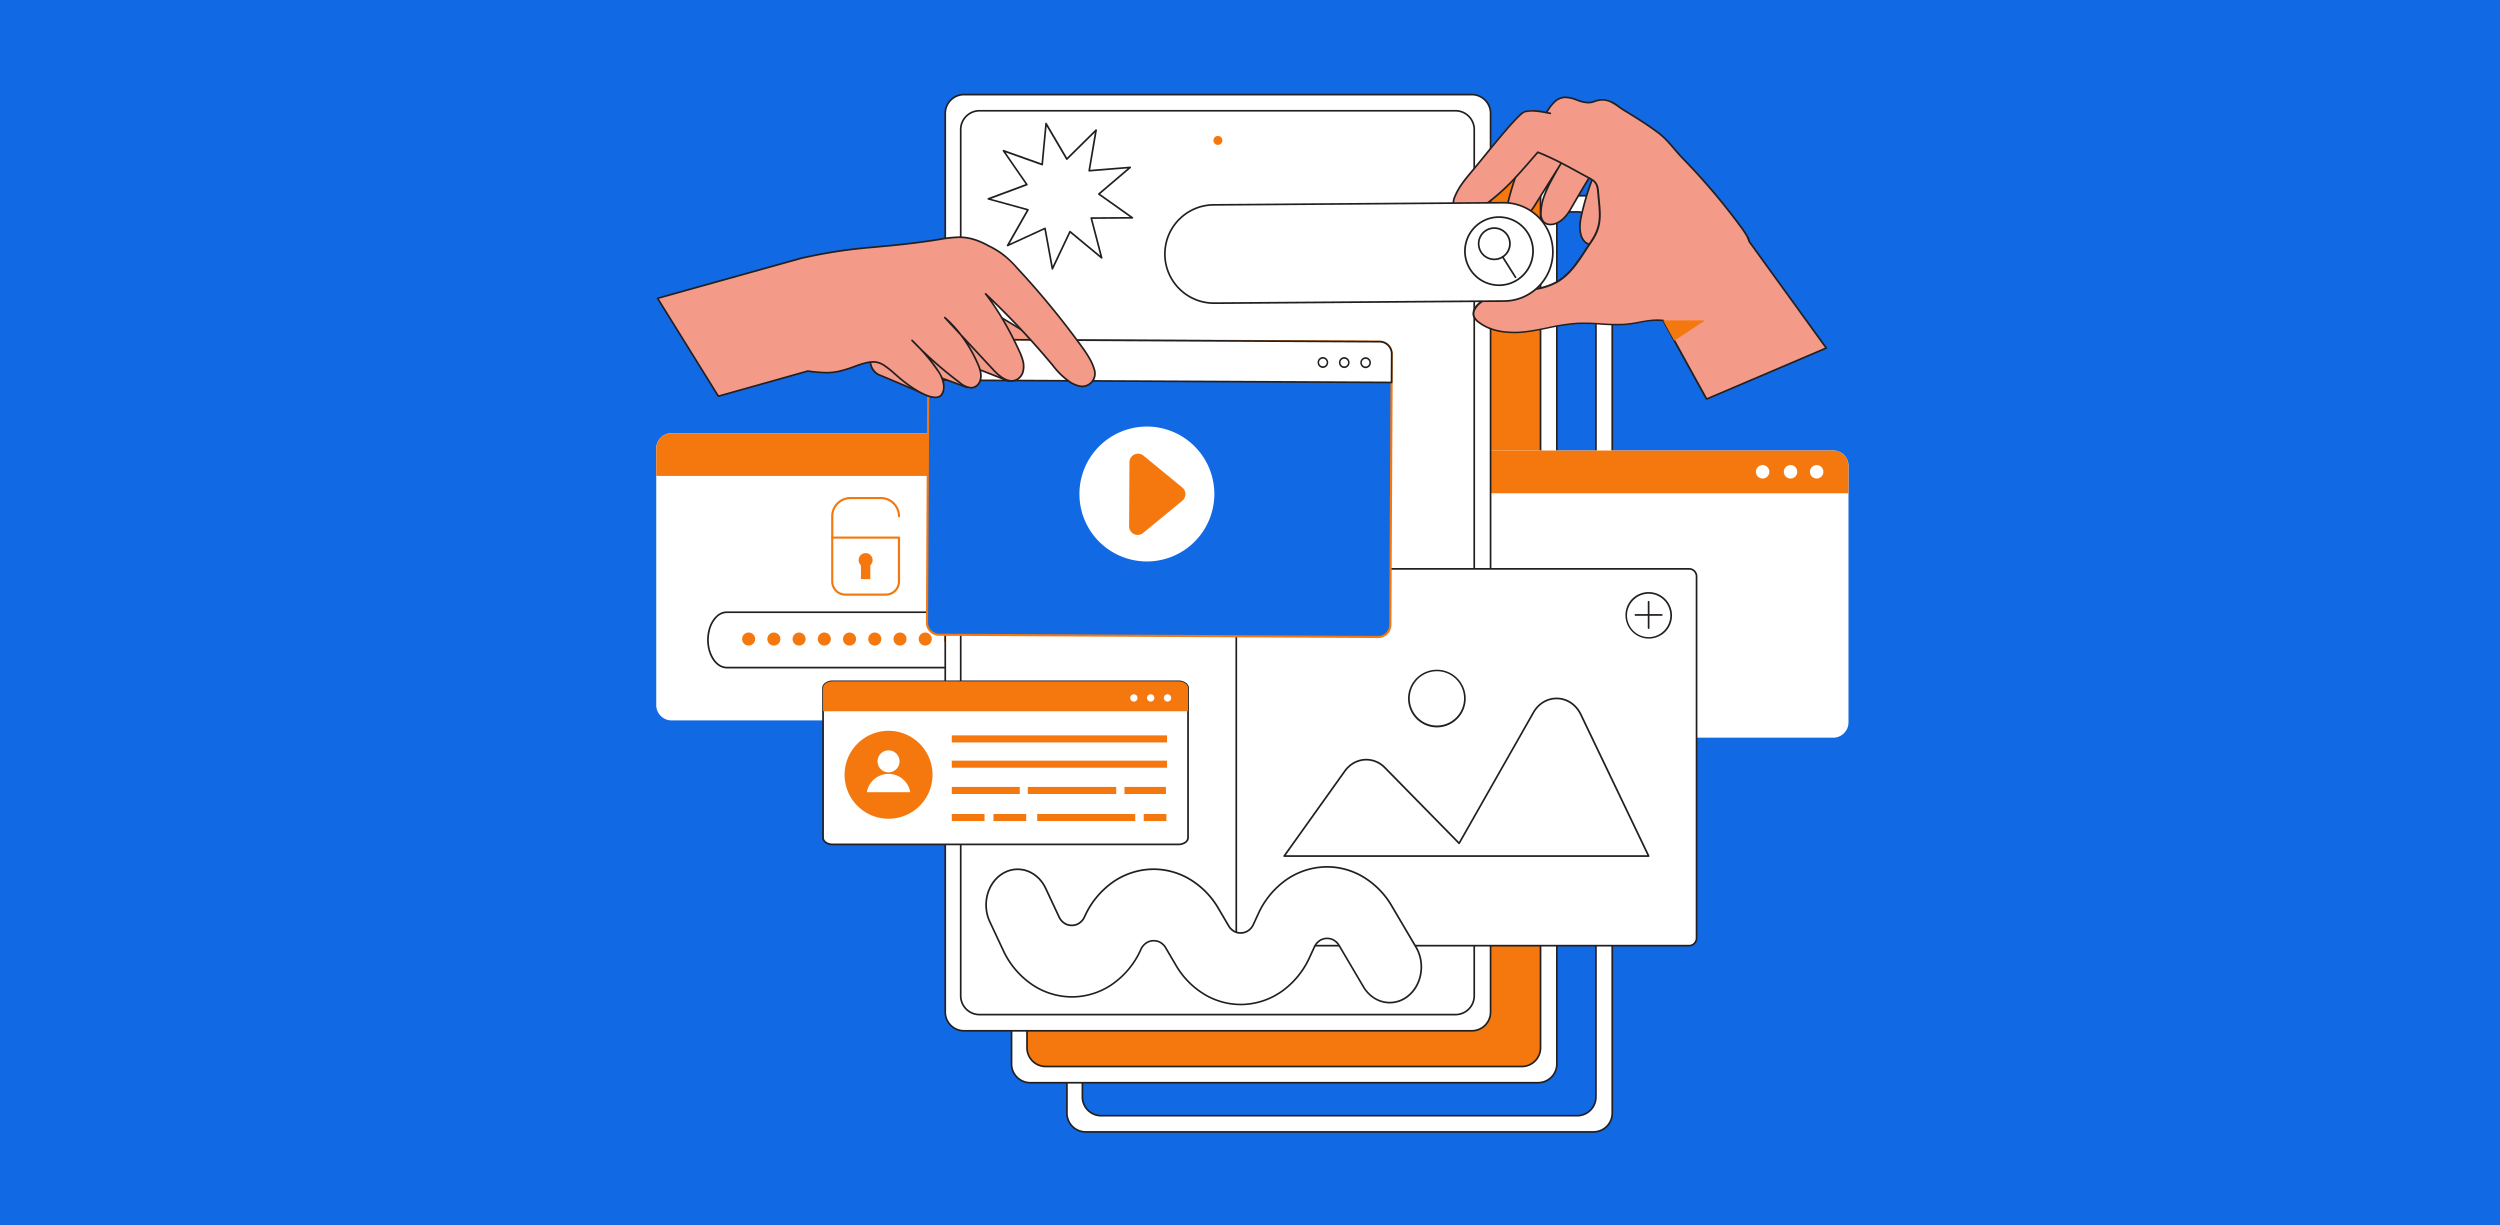 <svg xmlns="http://www.w3.org/2000/svg" xmlns:xlink="http://www.w3.org/1999/xlink" width="400" height="196" viewBox="0 0 400 196">
  <defs>
    <clipPath id="clip-path">
      <rect id="Rectángulo_39311" data-name="Rectángulo 39311" width="190.758" height="166.24" transform="translate(0 0)" fill="none"/>
    </clipPath>
  </defs>
  <g id="Grupo_1102532" data-name="Grupo 1102532" transform="translate(-1020.051 -6247)">
    <rect id="Rectángulo_405482" data-name="Rectángulo 405482" width="400" height="196" transform="translate(1020.051 6247)" fill="#1169e3"/>
    <g id="Grupo_1102531" data-name="Grupo 1102531" transform="translate(1125.051 6261.996)">
      <g id="Grupo_143425" data-name="Grupo 143425" transform="translate(0 0.004)" clip-path="url(#clip-path)">
        <path id="Trazado_159849" data-name="Trazado 159849" d="M689.5,170.459h81.239a3.006,3.006,0,0,1,3.006,3.006V317.241a3.006,3.006,0,0,1-3.006,3.006H689.5a3.006,3.006,0,0,1-3.006-3.006V173.465a3.006,3.006,0,0,1,3.006-3.006" transform="translate(-620.783 -154.144)" fill="#fff"/>
        <path id="Rectángulo_39295" data-name="Rectángulo 39295" d="M1.72-1.422H82.959A3.14,3.14,0,0,1,86.1,1.72V145.5a3.14,3.14,0,0,1-3.142,3.142H1.72A3.14,3.14,0,0,1-1.422,145.5V1.72A3.14,3.14,0,0,1,1.72-1.422ZM82.959,148.366a2.868,2.868,0,0,0,2.87-2.87V1.72a2.868,2.868,0,0,0-2.87-2.87H1.72A2.868,2.868,0,0,0-1.15,1.72V145.5a2.867,2.867,0,0,0,2.87,2.87Z" transform="translate(66.995 17.601)" fill="#231f1f"/>
        <path id="Trazado_159850" data-name="Trazado 159850" d="M715.348,197.483H791.5a3.006,3.006,0,0,1,3.006,3.006v138.6A3.006,3.006,0,0,1,791.5,342.1H715.348a3.006,3.006,0,0,1-3.006-3.006v-138.6a3.006,3.006,0,0,1,3.006-3.006" transform="translate(-644.159 -178.581)" fill="#1169e3"/>
        <path id="Rectángulo_39296" data-name="Rectángulo 39296" d="M1.72-1.422H77.872A3.14,3.14,0,0,1,81.015,1.72v138.6a3.14,3.14,0,0,1-3.142,3.142H1.72a3.14,3.14,0,0,1-3.142-3.142V1.72A3.14,3.14,0,0,1,1.72-1.422ZM77.872,143.193a2.868,2.868,0,0,0,2.87-2.87V1.72a2.867,2.867,0,0,0-2.87-2.87H1.72A2.867,2.867,0,0,0-1.15,1.72v138.6a2.868,2.868,0,0,0,2.87,2.87Z" transform="translate(69.469 20.188)" fill="#231f1f"/>
        <path id="Trazado_159851" data-name="Trazado 159851" d="M1119.961,240.282a.717.717,0,1,1-.717-.717.717.717,0,0,1,.717.717" transform="translate(-1011.465 -216.635)" fill="#f4780e"/>
        <path id="Trazado_159852" data-name="Trazado 159852" d="M596.91,88.211h81.239a3.006,3.006,0,0,1,3.006,3.006V234.993A3.006,3.006,0,0,1,678.149,238H596.91a3.006,3.006,0,0,1-3.006-3.006V91.217a3.006,3.006,0,0,1,3.006-3.006" transform="translate(-537.057 -79.768)" fill="#fff"/>
        <path id="Rectángulo_39297" data-name="Rectángulo 39297" d="M1.72-1.422H82.959A3.14,3.14,0,0,1,86.1,1.72V145.5a3.14,3.14,0,0,1-3.142,3.142H1.72A3.14,3.14,0,0,1-1.422,145.5V1.72A3.14,3.14,0,0,1,1.72-1.422ZM82.959,148.366a2.867,2.867,0,0,0,2.87-2.87V1.72a2.867,2.867,0,0,0-2.87-2.87H1.72A2.868,2.868,0,0,0-1.15,1.72V145.5a2.867,2.867,0,0,0,2.87,2.87Z" transform="translate(58.132 9.729)" fill="#231f1f"/>
        <path id="Trazado_159853" data-name="Trazado 159853" d="M622.76,115.234h76.152a3.006,3.006,0,0,1,3.006,3.006v138.6a3.006,3.006,0,0,1-3.006,3.006H622.76a3.006,3.006,0,0,1-3.006-3.006V118.24a3.006,3.006,0,0,1,3.006-3.006" transform="translate(-560.433 -104.205)" fill="#f4780e"/>
        <path id="Rectángulo_39298" data-name="Rectángulo 39298" d="M1.72-1.422H77.872A3.14,3.14,0,0,1,81.014,1.72v138.6a3.14,3.14,0,0,1-3.142,3.142H1.72a3.14,3.14,0,0,1-3.142-3.142V1.72A3.14,3.14,0,0,1,1.72-1.422ZM77.872,143.193a2.867,2.867,0,0,0,2.87-2.87V1.72a2.867,2.867,0,0,0-2.87-2.87H1.72A2.867,2.867,0,0,0-1.15,1.72v138.6a2.868,2.868,0,0,0,2.87,2.87Z" transform="translate(60.607 12.315)" fill="#231f1f"/>
        <path id="Trazado_159854" data-name="Trazado 159854" d="M1027.373,158.034a.717.717,0,1,1-.717-.717.717.717,0,0,1,.717.717" transform="translate(-927.74 -142.259)" fill="#f4780e"/>
        <path id="Trazado_159855" data-name="Trazado 159855" d="M64.3,569.813V611a2.454,2.454,0,0,1-2.519,2.384H2.519A2.454,2.454,0,0,1,0,611V569.813a2.454,2.454,0,0,1,2.519-2.384h59.26a2.454,2.454,0,0,1,2.519,2.384" transform="translate(0 -513.117)" fill="#fff"/>
        <path id="Trazado_159856" data-name="Trazado 159856" d="M64.3,569.813v4.453H0v-4.453a2.454,2.454,0,0,1,2.519-2.384h59.26a2.454,2.454,0,0,1,2.519,2.384" transform="translate(0 -513.117)" fill="#f4780e"/>
        <path id="Trazado_159857" data-name="Trazado 159857" d="M609.489,592.886a1.075,1.075,0,1,1-1.075-1.086,1.08,1.08,0,0,1,1.075,1.086" transform="translate(-549.207 -535.155)" fill="#fff"/>
        <path id="Trazado_159858" data-name="Trazado 159858" d="M565.817,592.886a1.075,1.075,0,1,1-1.075-1.086,1.08,1.08,0,0,1,1.075,1.086" transform="translate(-509.716 -535.155)" fill="#fff"/>
        <path id="Trazado_159859" data-name="Trazado 159859" d="M519.154,592.886a1.075,1.075,0,1,1-1.074-1.086,1.08,1.08,0,0,1,1.074,1.086" transform="translate(-467.519 -535.155)" fill="#fff"/>
        <path id="Trazado_159860" data-name="Trazado 159860" d="M134.132,875.54H89.48c-1.5,0-2.77-1.627-2.978-3.815-.253-2.664,1.152-5.043,2.978-5.043h44.653c1.827,0,3.232,2.379,2.978,5.043-.208,2.188-1.479,3.815-2.978,3.815" transform="translate(-78.195 -783.726)" fill="#fff"/>
        <path id="Trazado_159861" data-name="Trazado 159861" d="M132.837,874.38H88.184a2.3,2.3,0,0,1-1.136-.306,3.191,3.191,0,0,1-.946-.834,4.673,4.673,0,0,1-.683-1.245,6.092,6.092,0,0,1-.35-1.554,6.49,6.49,0,0,1,.219-2.415,4.746,4.746,0,0,1,1-1.858,2.987,2.987,0,0,1,.871-.674,2.287,2.287,0,0,1,1.027-.247h44.653a2.287,2.287,0,0,1,1.027.247,2.985,2.985,0,0,1,.871.674,4.746,4.746,0,0,1,1,1.858,6.49,6.49,0,0,1,.219,2.416,6.093,6.093,0,0,1-.35,1.554,4.672,4.672,0,0,1-.683,1.245,3.191,3.191,0,0,1-.946.834A2.3,2.3,0,0,1,132.837,874.38Zm-44.653-8.859a2.291,2.291,0,0,0-1.694.831,4.471,4.471,0,0,0-.937,1.75,6.212,6.212,0,0,0-.21,2.312,5.144,5.144,0,0,0,.976,2.656,2.917,2.917,0,0,0,.864.763,2.031,2.031,0,0,0,1,.271h44.653a2.031,2.031,0,0,0,1-.271,2.917,2.917,0,0,0,.864-.763,5.144,5.144,0,0,0,.976-2.656,6.213,6.213,0,0,0-.21-2.312,4.471,4.471,0,0,0-.938-1.75,2.291,2.291,0,0,0-1.694-.831Z" transform="translate(-76.899 -782.428)" fill="#231f1f"/>
        <path id="Trazado_159862" data-name="Trazado 159862" d="M145.639,901.67a1.043,1.043,0,1,1-1.043-1.043,1.043,1.043,0,0,1,1.043,1.043" transform="translate(-129.813 -814.422)" fill="#f4780e"/>
        <path id="Trazado_159863" data-name="Trazado 159863" d="M187.807,901.67a1.043,1.043,0,1,1-1.043-1.043,1.043,1.043,0,0,1,1.043,1.043" transform="translate(-167.944 -814.422)" fill="#f4780e"/>
        <path id="Trazado_159864" data-name="Trazado 159864" d="M229.975,901.67a1.043,1.043,0,1,1-1.043-1.043,1.043,1.043,0,0,1,1.043,1.043" transform="translate(-206.076 -814.422)" fill="#f4780e"/>
        <path id="Trazado_159865" data-name="Trazado 159865" d="M272.143,901.67a1.043,1.043,0,1,1-1.043-1.043,1.043,1.043,0,0,1,1.043,1.043" transform="translate(-244.208 -814.422)" fill="#f4780e"/>
        <path id="Trazado_159866" data-name="Trazado 159866" d="M314.311,901.67a1.043,1.043,0,1,1-1.043-1.043,1.043,1.043,0,0,1,1.043,1.043" transform="translate(-282.34 -814.422)" fill="#f4780e"/>
        <path id="Trazado_159867" data-name="Trazado 159867" d="M356.479,901.67a1.043,1.043,0,1,1-1.043-1.043,1.043,1.043,0,0,1,1.043,1.043" transform="translate(-320.472 -814.422)" fill="#f4780e"/>
        <path id="Trazado_159868" data-name="Trazado 159868" d="M398.647,901.67a1.043,1.043,0,1,1-1.043-1.043,1.043,1.043,0,0,1,1.043,1.043" transform="translate(-358.603 -814.422)" fill="#f4780e"/>
        <path id="Trazado_159869" data-name="Trazado 159869" d="M440.815,901.67a1.043,1.043,0,1,1-1.043-1.043,1.043,1.043,0,0,1,1.043,1.043" transform="translate(-396.735 -814.422)" fill="#f4780e"/>
        <path id="Trazado_159870" data-name="Trazado 159870" d="M482.983,901.67a1.043,1.043,0,1,1-1.043-1.043,1.043,1.043,0,0,1,1.043,1.043" transform="translate(-434.867 -814.422)" fill="#f4780e"/>
        <path id="Trazado_159871" data-name="Trazado 159871" d="M525.151,901.67a1.043,1.043,0,1,1-1.043-1.043,1.043,1.043,0,0,1,1.043,1.043" transform="translate(-472.999 -814.422)" fill="#f4780e"/>
        <path id="Trazado_159872" data-name="Trazado 159872" d="M301.152,749.584h-6.459a2.28,2.28,0,0,1-2.281-2.282v-7.018a.173.173,0,0,1,.173-.173h10.677a.173.173,0,0,1,.173.173V747.3a2.28,2.28,0,0,1-2.282,2.282Zm-8.4-9.127V747.3a1.934,1.934,0,0,0,1.936,1.937h6.459a1.935,1.935,0,0,0,1.936-1.937v-6.845Z" transform="translate(-264.423 -669.271)" fill="#f4780e"/>
        <path id="Trazado_159873" data-name="Trazado 159873" d="M292.585,680.716a.173.173,0,0,1-.173-.173v-3.411a3.083,3.083,0,0,1,3.085-3.085h4.851a3.083,3.083,0,0,1,3.085,3.085.173.173,0,0,1-.345,0,2.738,2.738,0,0,0-2.74-2.74H295.5a2.738,2.738,0,0,0-2.74,2.74v3.411A.173.173,0,0,1,292.585,680.716Z" transform="translate(-264.423 -609.53)" fill="#f4780e"/>
        <path id="Trazado_159874" data-name="Trazado 159874" d="M340.559,768.983a1.116,1.116,0,1,0-1.866.827v2.215h1.5V769.81a1.113,1.113,0,0,0,.367-.827" transform="translate(-305.943 -694.369)" fill="#f4780e"/>
        <path id="Trazado_159875" data-name="Trazado 159875" d="M1385.486,598.737v41.182a2.454,2.454,0,0,1-2.519,2.384h-59.26a2.454,2.454,0,0,1-2.519-2.384V598.737a2.454,2.454,0,0,1,2.519-2.384h59.26a2.454,2.454,0,0,1,2.519,2.384" transform="translate(-1194.728 -539.272)" fill="#fff"/>
        <path id="Trazado_159876" data-name="Trazado 159876" d="M1385.486,598.737v4.453h-64.3v-4.453a2.454,2.454,0,0,1,2.519-2.384h59.26a2.454,2.454,0,0,1,2.519,2.384" transform="translate(-1194.728 -539.272)" fill="#f4780e"/>
        <path id="Trazado_159877" data-name="Trazado 159877" d="M1930.678,621.81a1.075,1.075,0,1,1-1.074-1.086,1.08,1.08,0,0,1,1.074,1.086" transform="translate(-1743.936 -561.311)" fill="#fff"/>
        <path id="Trazado_159878" data-name="Trazado 159878" d="M1887.006,621.81a1.075,1.075,0,1,1-1.075-1.086,1.08,1.08,0,0,1,1.075,1.086" transform="translate(-1704.444 -561.311)" fill="#fff"/>
        <path id="Trazado_159879" data-name="Trazado 159879" d="M1840.342,621.81a1.075,1.075,0,1,1-1.074-1.086,1.08,1.08,0,0,1,1.074,1.086" transform="translate(-1662.247 -561.311)" fill="#fff"/>
        <path id="Trazado_159880" data-name="Trazado 159880" d="M486.1,1.426h81.239a3.006,3.006,0,0,1,3.006,3.006V148.208a3.006,3.006,0,0,1-3.006,3.006H486.1a3.006,3.006,0,0,1-3.006-3.006V4.432A3.006,3.006,0,0,1,486.1,1.426" transform="translate(-436.852 -1.29)" fill="#fff"/>
        <path id="Rectángulo_39299" data-name="Rectángulo 39299" d="M1.72-1.422H82.959A3.14,3.14,0,0,1,86.1,1.72V145.5a3.14,3.14,0,0,1-3.142,3.142H1.72A3.14,3.14,0,0,1-1.422,145.5V1.72A3.14,3.14,0,0,1,1.72-1.422ZM82.959,148.366a2.868,2.868,0,0,0,2.87-2.87V1.72a2.867,2.867,0,0,0-2.87-2.87H1.72A2.868,2.868,0,0,0-1.15,1.72V145.5a2.867,2.867,0,0,0,2.87,2.87Z" transform="translate(47.526 1.422)" fill="#231f1f"/>
        <path id="Trazado_159881" data-name="Trazado 159881" d="M511.949,28.45H588.1a3.006,3.006,0,0,1,3.006,3.006v138.6a3.006,3.006,0,0,1-3.006,3.006H511.949a3.006,3.006,0,0,1-3.006-3.006V31.456a3.006,3.006,0,0,1,3.006-3.006" transform="translate(-460.229 -25.727)" fill="#fff"/>
        <path id="Rectángulo_39300" data-name="Rectángulo 39300" d="M1.72-1.422H77.872A3.14,3.14,0,0,1,81.014,1.72v138.6a3.14,3.14,0,0,1-3.142,3.142H1.72a3.14,3.14,0,0,1-3.142-3.142V1.72A3.14,3.14,0,0,1,1.72-1.422ZM77.872,143.193a2.867,2.867,0,0,0,2.87-2.87V1.72a2.867,2.867,0,0,0-2.87-2.87H1.72A2.867,2.867,0,0,0-1.15,1.72v138.6a2.868,2.868,0,0,0,2.87,2.87Z" transform="translate(50 4.009)" fill="#231f1f"/>
        <path id="Trazado_159882" data-name="Trazado 159882" d="M932.814,71.249a.717.717,0,1,1-.717-.717.717.717,0,0,1,.717.717" transform="translate(-842.231 -63.781)" fill="#f4780e"/>
        <path id="Trazado_159883" data-name="Trazado 159883" d="M1043.211,795.4V853.27a1.208,1.208,0,0,1-1.208,1.208H970.774a1.208,1.208,0,0,1-1.208-1.208V795.4a1.208,1.208,0,0,1,1.208-1.208H1042a1.208,1.208,0,0,1,1.208,1.208" transform="translate(-876.762 -718.172)" fill="#fff"/>
        <path id="Rectángulo_39301" data-name="Rectángulo 39301" d="M-.09-1.435H71.139a1.337,1.337,0,0,1,.951.394,1.337,1.337,0,0,1,.394.951V57.783a1.345,1.345,0,0,1-1.345,1.345H-.09a1.337,1.337,0,0,1-.951-.394,1.337,1.337,0,0,1-.394-.951V-.09a1.337,1.337,0,0,1,.394-.951A1.337,1.337,0,0,1-.09-1.435ZM71.139,58.853a1.071,1.071,0,0,0,1.071-1.071V-.09A1.064,1.064,0,0,0,71.9-.847a1.063,1.063,0,0,0-.757-.314H-.09a1.064,1.064,0,0,0-.757.314,1.064,1.064,0,0,0-.314.757V57.783a1.064,1.064,0,0,0,.314.757,1.064,1.064,0,0,0,.757.314Z" transform="translate(94.102 77.315)" fill="#231f1f"/>
        <path id="Trazado_159884" data-name="Trazado 159884" d="M1049.681,1036.052l9.683-13.573a4.125,4.125,0,0,1,6.426-.561l11.876,12.1,11.881-20.911a4.2,4.2,0,0,1,7.594.307l10.848,22.639Z" transform="translate(-949.209 -914.085)" fill="#fff"/>
        <path id="Trazado_159885" data-name="Trazado 159885" d="M1266.927,968.406a4.492,4.492,0,1,1-4.491-4.492,4.492,4.492,0,0,1,4.491,4.492" transform="translate(-1137.537 -871.652)" fill="#fff"/>
        <path id="Trazado_159886" data-name="Trazado 159886" d="M1106.692,1034.892h-58.309a.137.137,0,0,1-.112-.217l9.683-13.573a4.8,4.8,0,0,1,.745-.826,4.446,4.446,0,0,1,.869-.6,4.259,4.259,0,0,1,.953-.36,4.172,4.172,0,0,1,1-.121,4.294,4.294,0,0,1,3.073,1.325l11.749,11.969,11.791-20.753a4.986,4.986,0,0,1,.765-1.023,4.456,4.456,0,0,1,.931-.73,4.22,4.22,0,0,1,4.419.086,4.512,4.512,0,0,1,.966.83,5.063,5.063,0,0,1,.756,1.153l10.848,22.639a.137.137,0,0,1-.124.2Zm-58.042-.275h57.824l-10.754-22.442a4.786,4.786,0,0,0-.715-1.091,4.237,4.237,0,0,0-.907-.78,3.945,3.945,0,0,0-4.133-.081,4.182,4.182,0,0,0-.874.686,4.706,4.706,0,0,0-.723.967l-11.881,20.911a.138.138,0,0,1-.218.028l-11.876-12.1a4.189,4.189,0,0,0-1.363-.935,3.885,3.885,0,0,0-2.445-.195,3.993,3.993,0,0,0-.891.337,4.173,4.173,0,0,0-.815.559,4.521,4.521,0,0,0-.7.779Z" transform="translate(-947.911 -912.787)" fill="#231f1f"/>
        <path id="Trazado_159887" data-name="Trazado 159887" d="M1261.137,971.736a4.615,4.615,0,1,1,1.8-.364A4.6,4.6,0,0,1,1261.137,971.736Zm0-8.983a4.34,4.34,0,1,0,1.695.342A4.328,4.328,0,0,0,1261.137,962.753Z" transform="translate(-1136.239 -870.353)" fill="#231f1f"/>
        <path id="Elipse_5467" data-name="Elipse 5467" d="M3.743,0A3.744,3.744,0,0,1,5.2,7.191,3.744,3.744,0,0,1,2.286.294,3.719,3.719,0,0,1,3.743,0Zm0,7.21A3.469,3.469,0,0,0,5.092.547a3.469,3.469,0,0,0-2.7,6.391A3.446,3.446,0,0,0,3.743,7.21Z" transform="translate(153.891 81.444) rotate(-22.5)" fill="#231f1f"/>
        <path id="Línea_995" data-name="Línea 995" d="M-1.3,3.049a.137.137,0,0,1-.137-.137V-1.3A.137.137,0,0,1-1.3-1.436a.137.137,0,0,1,.137.137v4.21A.137.137,0,0,1-1.3,3.049Z" transform="translate(160.079 82.586)" fill="#231f1f"/>
        <path id="Línea_996" data-name="Línea 996" d="M2.912-1.161H-1.3A.137.137,0,0,1-1.436-1.3.137.137,0,0,1-1.3-1.436h4.21a.137.137,0,0,1,.137.137A.137.137,0,0,1,2.912-1.161Z" transform="translate(157.974 84.691)" fill="#231f1f"/>
        <path id="Trazado_159888" data-name="Trazado 159888" d="M337.211,983.271v23.946c0,.593-.686,1.074-1.532,1.074H280.341c-.846,0-1.533-.48-1.533-1.074V983.271c0-.593.686-1.074,1.533-1.074h55.338c.846,0,1.532.481,1.532,1.074" transform="translate(-252.122 -888.184)" fill="#fff"/>
        <path id="Trazado_159889" data-name="Trazado 159889" d="M279.043,980.761h55.338a2.036,2.036,0,0,1,1.162.34,1.279,1.279,0,0,1,.367.383.935.935,0,0,1,.14.489v23.946a.935.935,0,0,1-.14.489,1.278,1.278,0,0,1-.367.383,2.037,2.037,0,0,1-1.162.339H279.043a2.038,2.038,0,0,1-1.162-.339,1.279,1.279,0,0,1-.367-.383.936.936,0,0,1-.14-.489V981.973a.936.936,0,0,1,.14-.489,1.28,1.28,0,0,1,.367-.383A2.038,2.038,0,0,1,279.043,980.761Zm55.338,26.093a1.762,1.762,0,0,0,1-.289.808.808,0,0,0,.39-.647V981.973a.808.808,0,0,0-.39-.647,1.761,1.761,0,0,0-1-.29H279.043a1.762,1.762,0,0,0-1,.29.808.808,0,0,0-.39.647v23.946a.808.808,0,0,0,.39.647,1.763,1.763,0,0,0,1,.289Z" transform="translate(-250.824 -886.886)" fill="#231f1f"/>
        <path id="Trazado_159890" data-name="Trazado 159890" d="M337.211,983.271v3.717h-58.4v-3.717c0-.593.686-1.074,1.533-1.074h55.338c.846,0,1.532.481,1.532,1.074" transform="translate(-252.122 -888.184)" fill="#f4780e"/>
        <path id="Trazado_159891" data-name="Trazado 159891" d="M849.7,1004.418a.586.586,0,1,1-.586-.586.586.586,0,0,1,.586.586" transform="translate(-767.309 -907.749)" fill="#fff"/>
        <path id="Trazado_159892" data-name="Trazado 159892" d="M793.418,1004.418a.586.586,0,1,1-.586-.586.586.586,0,0,1,.586.586" transform="translate(-716.414 -907.749)" fill="#fff"/>
        <path id="Trazado_159893" data-name="Trazado 159893" d="M821.559,1004.418a.586.586,0,1,1-.586-.586.586.586,0,0,1,.586.586" transform="translate(-741.861 -907.749)" fill="#fff"/>
        <path id="Trazado_159894" data-name="Trazado 159894" d="M328.873,1071.936a7.036,7.036,0,1,1-7.036-7.036,7.036,7.036,0,0,1,7.036,7.036" transform="translate(-284.668 -962.972)" fill="#f4780e"/>
        <path id="Trazado_159895" data-name="Trazado 159895" d="M373.452,1099.334a1.759,1.759,0,1,1-1.759-1.759,1.759,1.759,0,0,1,1.759,1.759" transform="translate(-334.525 -992.519)" fill="#fff"/>
        <path id="Trazado_159896" data-name="Trazado 159896" d="M359.011,1139.813a3.518,3.518,0,0,0-6.937,0Z" transform="translate(-318.375 -1028.063)" fill="#fff"/>
        <rect id="Rectángulo_39302" data-name="Rectángulo 39302" width="34.449" height="1.132" transform="translate(47.283 102.661)" fill="#f4780e"/>
        <rect id="Rectángulo_39303" data-name="Rectángulo 39303" width="34.449" height="1.132" transform="translate(47.283 106.705)" fill="#f4780e"/>
        <rect id="Rectángulo_39304" data-name="Rectángulo 39304" width="5.241" height="1.132" transform="translate(47.283 115.236)" fill="#f4780e"/>
        <rect id="Rectángulo_39305" data-name="Rectángulo 39305" width="5.241" height="1.132" transform="translate(53.953 115.236)" fill="#f4780e"/>
        <rect id="Rectángulo_39306" data-name="Rectángulo 39306" width="3.628" height="1.132" transform="translate(77.993 115.236)" fill="#f4780e"/>
        <rect id="Rectángulo_39307" data-name="Rectángulo 39307" width="15.685" height="1.132" transform="translate(60.952 115.236)" fill="#f4780e"/>
        <rect id="Rectángulo_39308" data-name="Rectángulo 39308" width="10.884" height="1.132" transform="translate(47.283 110.909)" fill="#f4780e"/>
        <rect id="Rectángulo_39309" data-name="Rectángulo 39309" width="14.146" height="1.132" transform="translate(59.45 110.909)" fill="#f4780e"/>
        <rect id="Rectángulo_39310" data-name="Rectángulo 39310" width="6.633" height="1.132" transform="translate(74.915 110.909)" fill="#f4780e"/>
        <path id="Trazado_159897" data-name="Trazado 159897" d="M573.165,71.389,568.1,67.2l-2.817,5.942L564.1,66.67l-5.977,2.741,3.249-5.717-6.341-1.743,6.164-2.291-3.737-5.41,6.194,2.207.615-6.547,3.327,5.672,4.679-4.62-1.1,6.483,6.554-.531-5.009,4.261,5.362,3.806-6.576.045Z" transform="translate(-501.902 -45.134)" fill="#fff"/>
        <path id="Trazado_159898" data-name="Trazado 159898" d="M563.984,71.978h-.018a.137.137,0,0,1-.117-.111L562.7,65.571l-5.817,2.667a.137.137,0,0,1-.177-.193l3.162-5.563-6.17-1.7a.137.137,0,0,1-.011-.261l6-2.229-3.637-5.265a.137.137,0,0,1,.159-.208l6.028,2.148.6-6.371a.137.137,0,0,1,.255-.057l3.237,5.52,4.554-4.5a.137.137,0,0,1,.232.121L570.039,56l6.378-.517a.137.137,0,0,1,.1.242l-4.874,4.146,5.218,3.7a.137.137,0,0,1-.079.249l-6.4.044L572,70.056a.137.137,0,0,1-.221.141l-4.93-4.08L564.109,71.9A.137.137,0,0,1,563.984,71.978ZM562.8,65.235a.137.137,0,0,1,.135.113l1.109,6.049,2.635-5.557a.137.137,0,0,1,.212-.047l4.738,3.921-1.554-5.95a.137.137,0,0,1,.132-.172l6.15-.042-5.015-3.56a.137.137,0,0,1-.009-.217l4.684-3.985-6.13.5a.137.137,0,0,1-.147-.16l1.027-6.063-4.376,4.321a.137.137,0,0,1-.215-.028l-3.111-5.3-.575,6.123a.137.137,0,0,1-.183.117l-5.793-2.064,3.5,5.06a.137.137,0,0,1-.065.207l-5.765,2.143,5.93,1.63a.138.138,0,0,1,.083.2l-3.039,5.347,5.59-2.563A.137.137,0,0,1,562.8,65.235Z" transform="translate(-500.604 -43.835)" fill="#231f1f"/>
        <path id="Trazado_159899" data-name="Trazado 159899" d="M556.364,1292.73a4.574,4.574,0,0,0-2.3.657,6.1,6.1,0,0,0-2.108,7.724c.625,1.338,1.339,2.862,2.121,4.529a13.479,13.479,0,0,0,4.8,5.636,11.432,11.432,0,0,0,6.264,1.868h.094a11.4,11.4,0,0,0,6.151-1.906,13.408,13.408,0,0,0,4.743-5.666,2.227,2.227,0,0,1,1.939-1.411,2.173,2.173,0,0,1,2.064,1.177l1.585,2.7a13.105,13.105,0,0,0,4.957,4.915,11.315,11.315,0,0,0,6.082,1.386,11.492,11.492,0,0,0,5.917-2.077,13.492,13.492,0,0,0,4.464-5.458l.741-1.612a2.227,2.227,0,0,1,1.936-1.407,2.173,2.173,0,0,1,2.062,1.172l3.856,6.544a4.723,4.723,0,0,0,7.02,1.606,6.184,6.184,0,0,0,1.4-7.929l-3.856-6.544a13.1,13.1,0,0,0-4.96-4.9,11.317,11.317,0,0,0-6.077-1.375,11.5,11.5,0,0,0-5.909,2.08,13.494,13.494,0,0,0-4.457,5.453l-.741,1.612a2.225,2.225,0,0,1-1.939,1.407,2.173,2.173,0,0,1-2.062-1.176l-1.585-2.7a13.1,13.1,0,0,0-4.962-4.918,11.309,11.309,0,0,0-6.087-1.383,11.493,11.493,0,0,0-5.919,2.085,13.5,13.5,0,0,0-4.46,5.469,2.21,2.21,0,0,1-4.119.012c-.779-1.66-1.49-3.178-2.112-4.51a5.025,5.025,0,0,0-4.545-3.062" transform="translate(-498.596 -1168.645)" fill="#fff"/>
        <path id="Trazado_159900" data-name="Trazado 159900" d="M604.61,1290.908a11.365,11.365,0,0,1,2.821.357,11.645,11.645,0,0,1,2.673,1.054,13.237,13.237,0,0,1,5.013,4.95l3.856,6.544a6.272,6.272,0,0,1,.78,2.151,6.568,6.568,0,0,1-.009,2.24,6.438,6.438,0,0,1-.286,1.073,6.117,6.117,0,0,1-.467,1,5.525,5.525,0,0,1-1.454,1.646,4.762,4.762,0,0,1-2.873.981,4.679,4.679,0,0,1-1.252-.172,4.881,4.881,0,0,1-1.181-.505,5.221,5.221,0,0,1-1.051-.824,5.765,5.765,0,0,1-.864-1.127l-3.856-6.544a2.246,2.246,0,0,0-.935-.908,1.974,1.974,0,0,0-.877-.2c-.041,0-.082,0-.123,0a2.058,2.058,0,0,0-.894.263,2.283,2.283,0,0,0-.926,1.065l-.741,1.612a13.628,13.628,0,0,1-4.51,5.513,11.629,11.629,0,0,1-5.988,2.1c-.214.012-.43.019-.644.019a11.343,11.343,0,0,1-2.831-.36,11.653,11.653,0,0,1-2.68-1.061,13.243,13.243,0,0,1-5.01-4.966l-1.585-2.7a2.247,2.247,0,0,0-.935-.912,1.971,1.971,0,0,0-.879-.2c-.041,0-.082,0-.123,0a2.056,2.056,0,0,0-.9.263,2.279,2.279,0,0,0-.926,1.068,13.542,13.542,0,0,1-4.792,5.723,11.544,11.544,0,0,1-6.225,1.929h-.13a11.573,11.573,0,0,1-6.3-1.89,13.617,13.617,0,0,1-4.849-5.693c-.8-1.712-1.517-3.236-2.121-4.529a6.4,6.4,0,0,1-.582-2.228,6.541,6.541,0,0,1,.211-2.226,6.31,6.31,0,0,1,.382-1.035,5.931,5.931,0,0,1,.555-.94,5.326,5.326,0,0,1,1.6-1.471,4.858,4.858,0,0,1,1.165-.5,4.629,4.629,0,0,1,1.2-.174h.053a4.791,4.791,0,0,1,2.664.824,5.338,5.338,0,0,1,1.1.986,5.923,5.923,0,0,1,.85,1.331c.611,1.308,1.321,2.825,2.112,4.51a2.276,2.276,0,0,0,.986,1.094,2.059,2.059,0,0,0,.949.228h.007a2.057,2.057,0,0,0,.949-.232,2.262,2.262,0,0,0,.979-1.1,13.635,13.635,0,0,1,4.507-5.524,11.627,11.627,0,0,1,5.99-2.11c.218-.013.438-.019.657-.019a11.332,11.332,0,0,1,2.827.359,11.64,11.64,0,0,1,2.677,1.059,13.24,13.24,0,0,1,5.015,4.969l1.585,2.7a2.248,2.248,0,0,0,.936.913,1.978,1.978,0,0,0,.879.2c.04,0,.08,0,.12,0a2.06,2.06,0,0,0,.9-.262,2.281,2.281,0,0,0,.927-1.065l.741-1.612a13.633,13.633,0,0,1,4.5-5.508,11.63,11.63,0,0,1,5.98-2.1C604.171,1290.915,604.392,1290.908,604.61,1290.908Zm10.053,21.72a4.488,4.488,0,0,0,2.708-.926,5.246,5.246,0,0,0,1.382-1.564,5.978,5.978,0,0,0,.72-1.981,6.3,6.3,0,0,0,.009-2.146,6,6,0,0,0-.746-2.057l-3.856-6.544a12.959,12.959,0,0,0-4.907-4.848,11.372,11.372,0,0,0-2.609-1.029,11.084,11.084,0,0,0-2.753-.349c-.213,0-.429.006-.641.019a11.354,11.354,0,0,0-5.839,2.056,13.357,13.357,0,0,0-4.411,5.4l-.741,1.612a2.548,2.548,0,0,1-1.04,1.189,2.332,2.332,0,0,1-1.016.3c-.045,0-.091,0-.136,0a2.246,2.246,0,0,1-1-.229,2.513,2.513,0,0,1-1.052-1.02l-1.585-2.7a12.965,12.965,0,0,0-4.909-4.866,11.389,11.389,0,0,0-2.614-1.034,11.074,11.074,0,0,0-2.758-.351c-.213,0-.428.006-.641.019a11.356,11.356,0,0,0-5.848,2.06,13.36,13.36,0,0,0-4.414,5.413,2.527,2.527,0,0,1-1.1,1.23,2.332,2.332,0,0,1-1.077.264h-.008a2.331,2.331,0,0,1-1.077-.26,2.544,2.544,0,0,1-1.107-1.221c-.791-1.685-1.5-3.2-2.112-4.51a5.653,5.653,0,0,0-.81-1.27,5.084,5.084,0,0,0-1.047-.936,4.519,4.519,0,0,0-2.512-.777h-.05a4.353,4.353,0,0,0-1.128.163,4.594,4.594,0,0,0-1.1.475,5.05,5.05,0,0,0-1.515,1.4,5.815,5.815,0,0,0-.894,1.886,6.265,6.265,0,0,0-.2,2.133,6.128,6.128,0,0,0,.557,2.133c.6,1.293,1.318,2.817,2.121,4.529a13.339,13.339,0,0,0,4.75,5.579,11.3,11.3,0,0,0,6.155,1.846h.127a11.272,11.272,0,0,0,6.077-1.883,13.269,13.269,0,0,0,4.694-5.608,2.55,2.55,0,0,1,1.039-1.192,2.333,2.333,0,0,1,1.016-.3c.046,0,.093,0,.139,0a2.244,2.244,0,0,1,1,.229,2.515,2.515,0,0,1,1.051,1.02l1.585,2.7a12.971,12.971,0,0,0,4.9,4.864,11.38,11.38,0,0,0,2.617,1.036,11.083,11.083,0,0,0,2.762.351c.209,0,.42-.006.629-.018a11.353,11.353,0,0,0,5.846-2.052,13.353,13.353,0,0,0,4.418-5.4l.741-1.611a2.546,2.546,0,0,1,1.039-1.188,2.332,2.332,0,0,1,1.014-.3c.046,0,.093,0,.139,0a2.242,2.242,0,0,1,1,.228,2.516,2.516,0,0,1,1.051,1.016l3.856,6.544a5.484,5.484,0,0,0,.822,1.074,4.968,4.968,0,0,0,1,.78A4.506,4.506,0,0,0,614.663,1312.628Z" transform="translate(-497.296 -1167.347)" fill="#231f1f"/>
        <path id="Trazado_159901" data-name="Trazado 159901" d="M285.327,303.041a22.064,22.064,0,0,0,20.4,7.071,18.184,18.184,0,0,1,3.338-.515,12.848,12.848,0,0,1,5.091,1.439l4.177,1.837c1.771.779,3.752,1.57,5.583.946a2.355,2.355,0,0,0,1.581-1.829c.075-1.048-.936-1.406-1.662-1.922-2.449-1.74-4.889-3.473-7.434-5.073A118.984,118.984,0,0,0,300.5,296.6a9.788,9.788,0,0,0-6.3-.884,16.308,16.308,0,0,0-6.355,3.04c-1.348,1-2.706,2.617-2.513,4.281" transform="translate(-257.999 -267.239)" fill="#f49a89"/>
        <path id="Trazado_159902" data-name="Trazado 159902" d="M294.761,294.09h0a8.948,8.948,0,0,1,2.235.29,14.8,14.8,0,0,1,2.259.8c2.741,1.19,5.473,2.5,8.122,3.9s5.271,2.91,7.8,4.5c2.557,1.607,5.04,3.371,7.44,5.077.14.1.295.2.445.288a4.149,4.149,0,0,1,.893.67,1.389,1.389,0,0,1,.382,1.086,1.76,1.76,0,0,1-.181.648,2.4,2.4,0,0,1-.389.563,2.761,2.761,0,0,1-1.1.738,4.5,4.5,0,0,1-1.455.232,7.218,7.218,0,0,1-2.159-.374,20.3,20.3,0,0,1-2.069-.809l-4.177-1.837a25.738,25.738,0,0,0-2.467-.982,8.335,8.335,0,0,0-2.551-.446h-.017a12.773,12.773,0,0,0-2.554.358c-.248.052-.505.106-.758.154a20.821,20.821,0,0,1-3.906.367,22.081,22.081,0,0,1-4.66-.5,22.743,22.743,0,0,1-4.459-1.461,22.258,22.258,0,0,1-4.057-2.35,20.918,20.918,0,0,1-3.453-3.169.137.137,0,0,1-.033-.074,3.172,3.172,0,0,1,.127-1.287,4.65,4.65,0,0,1,.574-1.2,6.915,6.915,0,0,1,.863-1.056,8.562,8.562,0,0,1,1-.869c.5-.367.994-.706,1.479-1.009.523-.326,1.049-.621,1.563-.876a15.046,15.046,0,0,1,1.645-.7,12.694,12.694,0,0,1,1.723-.48A9.472,9.472,0,0,1,294.761,294.09Zm26.451,18.518a4.226,4.226,0,0,0,1.366-.218,2.478,2.478,0,0,0,.99-.663,2.125,2.125,0,0,0,.345-.5,1.488,1.488,0,0,0,.154-.547,1.113,1.113,0,0,0-.311-.881,3.954,3.954,0,0,0-.835-.621c-.154-.1-.313-.194-.459-.3-2.4-1.7-4.877-3.466-7.427-5.068-2.527-1.588-5.147-3.1-7.786-4.491s-5.368-2.7-8.1-3.89a14.545,14.545,0,0,0-2.217-.786,8.68,8.68,0,0,0-2.167-.281h0a9.2,9.2,0,0,0-1.836.192,12.409,12.409,0,0,0-1.686.469,14.771,14.771,0,0,0-1.615.687c-.506.251-1.025.541-1.54.863-.479.3-.971.634-1.461,1a8.292,8.292,0,0,0-.972.841,6.644,6.644,0,0,0-.829,1.014,4.375,4.375,0,0,0-.54,1.125,2.914,2.914,0,0,0-.121,1.134,20.651,20.651,0,0,0,3.38,3.1,21.989,21.989,0,0,0,4.007,2.321,22.475,22.475,0,0,0,4.4,1.443,21.81,21.81,0,0,0,4.6.5,20.542,20.542,0,0,0,3.854-.362c.251-.048.507-.1.754-.153a12.972,12.972,0,0,1,2.61-.364h.018a8.6,8.6,0,0,1,2.634.459,25.956,25.956,0,0,1,2.494.992l4.177,1.837a20.075,20.075,0,0,0,2.04.8A6.95,6.95,0,0,0,321.212,312.608Z" transform="translate(-256.702 -265.941)" fill="#231f1f"/>
        <path id="Trazado_159903" data-name="Trazado 159903" d="M526.947,413l-.223,43.356a1.944,1.944,0,0,1-1.955,1.934l-70.24-.361a1.944,1.944,0,0,1-1.935-1.954l.223-43.356a1.945,1.945,0,0,1,1.955-1.935l70.24.361A1.945,1.945,0,0,1,526.947,413" transform="translate(-409.274 -371.374)" fill="#1169e3"/>
        <path id="Trazado_159904" data-name="Trazado 159904" d="M453.132,408.88h.011l70.24.361a2.116,2.116,0,0,1,2.107,2.128l-.223,43.356a2.116,2.116,0,0,1-2.128,2.106l-70.24-.361a2.115,2.115,0,0,1-2.107-2.127l.223-43.356a2.116,2.116,0,0,1,2.117-2.107Zm70.017,47.606a1.772,1.772,0,0,0,1.772-1.762l.223-43.356a1.772,1.772,0,0,0-1.763-1.781l-70.249-.361a1.773,1.773,0,0,0-1.772,1.763l-.223,43.356a1.772,1.772,0,0,0,1.763,1.78l70.24.361Z" transform="translate(-407.643 -369.743)" fill="#f4780e"/>
        <path id="Trazado_159905" data-name="Trazado 159905" d="M528.832,413l-.023,4.568-74.13-.381.023-4.568a1.945,1.945,0,0,1,1.955-1.935l70.24.361A1.945,1.945,0,0,1,528.832,413" transform="translate(-411.158 -371.374)" fill="#fff"/>
        <path id="Trazado_159906" data-name="Trazado 159906" d="M455.349,409.247h.011l70.24.361a2.081,2.081,0,0,1,2.072,2.093l-.023,4.568a.137.137,0,0,1-.138.137l-74.13-.381a.137.137,0,0,1-.137-.138l.023-4.568a2.081,2.081,0,0,1,2.082-2.072Zm72.025,6.883.023-4.43a1.808,1.808,0,0,0-1.8-1.817l-70.249-.361a1.808,1.808,0,0,0-1.807,1.8l-.023,4.43Z" transform="translate(-409.86 -370.076)" fill="#231f1f"/>
        <path id="Trazado_159907" data-name="Trazado 159907" d="M728.973,567.164a10.792,10.792,0,1,1-10.736-10.847,10.792,10.792,0,0,1,10.736,10.847" transform="translate(-639.68 -503.068)" fill="#fff"/>
        <path id="Trazado_159908" data-name="Trazado 159908" d="M792.753,602l6.214,5.1a1.37,1.37,0,0,1,0,2.118l-6.266,5.154a1.37,1.37,0,0,1-2.241-1.065l.053-10.253a1.37,1.37,0,0,1,2.24-1.052" transform="translate(-714.8 -544.099)" fill="#f4780e"/>
        <path id="Trazado_159909" data-name="Trazado 159909" d="M1177.434,442.127h0a.882.882,0,0,1,0-1.763h0a.882.882,0,0,1,0,1.763Zm0-1.489a.607.607,0,0,0,0,1.214h0a.607.607,0,0,0,0-1.214Z" transform="translate(-1063.937 -398.214)" fill="#231f1f"/>
        <path id="Trazado_159910" data-name="Trazado 159910" d="M1106,441.76h0a.882.882,0,0,1,0-1.763h0a.882.882,0,0,1,0,1.763Zm0-1.489a.607.607,0,0,0,0,1.214h0a.607.607,0,0,0,0-1.214Z" transform="translate(-999.336 -397.882)" fill="#231f1f"/>
        <path id="Trazado_159911" data-name="Trazado 159911" d="M1141.714,441.944h0a.882.882,0,0,1,0-1.763h0a.882.882,0,0,1,0,1.763Zm0-1.489a.607.607,0,0,0,0,1.214h0a.607.607,0,0,0,0-1.214Z" transform="translate(-1031.635 -398.048)" fill="#231f1f"/>
        <path id="Trazado_159912" data-name="Trazado 159912" d="M483.787,401.254l-9.658-3.774a2.385,2.385,0,1,1,1.778-4.427l8.421,2.393Z" transform="translate(-427.375 -355.268)" fill="#f49a89"/>
        <path id="Trazado_159913" data-name="Trazado 159913" d="M413.3,413.735l-9.732-3.555a2.385,2.385,0,1,1,1.778-4.426l8.421,2.393Z" transform="translate(-363.572 -366.752)" fill="#f49a89"/>
        <path id="Trazado_159914" data-name="Trazado 159914" d="M367.34,429.143,359.2,425.7a2.546,2.546,0,0,1-1.163-2.956,1.912,1.912,0,0,1,2.639-1.471l6.99,2.393Z" transform="translate(-323.682 -380.79)" fill="#f49a89"/>
        <path id="Trazado_159915" data-name="Trazado 159915" d="M482.488,400.094a.138.138,0,0,1-.05-.009l-9.658-3.775a2.523,2.523,0,1,1,1.873-4.685l8.413,2.391a.137.137,0,0,1,.1.145l-.54,5.808a.137.137,0,0,1-.137.125Zm-8.789-8.382a2.248,2.248,0,0,0-.819,4.342l9.488,3.708.513-5.513-8.311-2.362-.015-.005A2.235,2.235,0,0,0,473.7,391.711Z" transform="translate(-426.075 -353.97)" fill="#231f1f"/>
        <path id="Trazado_159916" data-name="Trazado 159916" d="M412,412.574a.137.137,0,0,1-.047-.008l-9.732-3.555h0a2.523,2.523,0,1,1,1.873-4.685l8.413,2.391a.137.137,0,0,1,.1.144l-.467,5.589a.137.137,0,0,1-.137.126Zm-9.683-3.821,9.561,3.493.442-5.3-8.312-2.362-.015-.005a2.235,2.235,0,0,0-1.545-.062,2.264,2.264,0,0,0-.619.311,2.248,2.248,0,0,0,.487,3.922Z" transform="translate(-362.272 -365.454)" fill="#231f1f"/>
        <path id="Trazado_159917" data-name="Trazado 159917" d="M366.041,427.982a.137.137,0,0,1-.054-.011l-8.137-3.44-.005,0a2.313,2.313,0,0,1-1.138-1.274,2.964,2.964,0,0,1-.1-1.842,2.525,2.525,0,0,1,.776-1.276,2.019,2.019,0,0,1,.585-.353,1.8,1.8,0,0,1,1.464.067l6.981,2.39a.137.137,0,0,1,.093.138l-.329,5.473a.137.137,0,0,1-.137.129Zm-8.081-3.7,7.955,3.363.311-5.175-6.891-2.359-.017-.007a1.521,1.521,0,0,0-1.25-.061,1.747,1.747,0,0,0-.505.306,2.252,2.252,0,0,0-.69,1.138A2.41,2.41,0,0,0,357.96,424.279Z" transform="translate(-322.383 -379.492)" fill="#231f1f"/>
        <path id="Trazado_159918" data-name="Trazado 159918" d="M26.317,261.218c3.233.428,4.415.4,7.471-.734,3.993-1.484,4.231-.654,7.549,2.145,1.15.969,6.926,5.263,6.713.842a4.912,4.912,0,0,0-1-2.4,29.839,29.839,0,0,0-4.066-4.75,63.5,63.5,0,0,0,7.662,6.775c.7.525,1.55,1.067,2.406.647a1.675,1.675,0,0,0,.838-1.028,3.832,3.832,0,0,0-.389-2.646,21.032,21.032,0,0,0-5.267-7.395l7.779,8.373c.994,1.069,2.418,2.242,3.75,1.525a2.045,2.045,0,0,0,.989-1.337A4.955,4.955,0,0,0,60.132,258a48.074,48.074,0,0,0-5.383-9.138,130.041,130.041,0,0,1,10.617,11.284,12.835,12.835,0,0,0,2.924,2.857,5.056,5.056,0,0,0,1.4.6,2.057,2.057,0,0,0,2.486-2.527,11.61,11.61,0,0,0-1.92-3.591,132.65,132.65,0,0,0-10.291-12.562,13.913,13.913,0,0,0-4.743-3.742c-3.692-2.071-5.714-1.328-9.239-.817-9.4,1.364-11.362.751-20.645,2.776l-23.07,6.434,9.725,15.668Z" transform="translate(-2.051 -216.853)" fill="#f49a89"/>
        <path id="Trazado_159919" data-name="Trazado 159919" d="M45.4,264.273a4.173,4.173,0,0,1-1.511-.357,11.616,11.616,0,0,1-1.6-.821,20.18,20.18,0,0,1-2.341-1.659c-.372-.314-.711-.608-1.01-.867a15.981,15.981,0,0,0-1.866-1.483,3.4,3.4,0,0,0-.783-.366,2.808,2.808,0,0,0-.839-.122,5.161,5.161,0,0,0-1.235.176,15.933,15.933,0,0,0-1.68.541,18.781,18.781,0,0,1-2.466.768,9.43,9.43,0,0,1-2.1.23,23,23,0,0,1-2.944-.253l-14.3,4.019a.137.137,0,0,1-.154-.06L.853,248.351a.137.137,0,0,1,.08-.2L24,241.712l.008,0c2.565-.56,4.727-.953,6.806-1.239,1.873-.258,3.507-.4,5.237-.559,2.285-.2,4.874-.437,8.612-.979.471-.068.913-.14,1.34-.21a19.714,19.714,0,0,1,3.176-.352,8.323,8.323,0,0,1,2.241.3,11.486,11.486,0,0,1,2.565,1.093,12.809,12.809,0,0,1,2.723,1.721,19.7,19.7,0,0,1,1.872,1.85l.186.2c1.835,1.979,3.632,4.041,5.343,6.13s3.379,4.257,4.958,6.445a17.852,17.852,0,0,1,1.135,1.74,8.189,8.189,0,0,1,.806,1.9,2.172,2.172,0,0,1,.029,1.025,2.21,2.21,0,0,1-.407.878,2.239,2.239,0,0,1-.751.627,2.125,2.125,0,0,1-.977.236,2.212,2.212,0,0,1-.547-.069,5.223,5.223,0,0,1-1.438-.616,12.474,12.474,0,0,1-2.86-2.77l-.1-.116c-1.646-1.973-3.374-3.922-5.135-5.794-1.4-1.484-2.843-2.951-4.314-4.373.666.947,1.335,2,2,3.142.87,1.5,1.716,3.135,2.447,4.733a9.094,9.094,0,0,1,.6,1.593,3.6,3.6,0,0,1,.034,1.731,2.182,2.182,0,0,1-1.058,1.426,1.937,1.937,0,0,1-.927.236,2.376,2.376,0,0,1-.837-.163,3.889,3.889,0,0,1-.788-.418,8,8,0,0,1-1.364-1.208l-3.912-4.21q.212.335.412.679a22.375,22.375,0,0,1,1.215,2.4,6.647,6.647,0,0,1,.443,1.323,2.856,2.856,0,0,1-.048,1.418,1.952,1.952,0,0,1-.339.648,1.663,1.663,0,0,1-.57.463,1.577,1.577,0,0,1-.7.164,3.277,3.277,0,0,1-1.85-.824c-1.538-1.153-3.033-2.385-4.467-3.679.386.491.741.978,1.067,1.467a8.635,8.635,0,0,1,.676,1.162,3.527,3.527,0,0,1,.346,1.306A3.454,3.454,0,0,1,46.8,263.2a1.535,1.535,0,0,1-.358.68A1.379,1.379,0,0,1,45.4,264.273Zm-9.951-5.95a3.078,3.078,0,0,1,.92.134,3.672,3.672,0,0,1,.846.395,16.13,16.13,0,0,1,1.9,1.509c.3.259.636.552,1.007.864a19.878,19.878,0,0,0,2.306,1.634,11.336,11.336,0,0,0,1.562.8A3.91,3.91,0,0,0,45.4,264a1.418,1.418,0,0,0,.48-.075.936.936,0,0,0,.365-.235,2.027,2.027,0,0,0,.366-1.508,4.816,4.816,0,0,0-.975-2.329,26.587,26.587,0,0,0-2.85-3.516c-.4-.4-.808-.807-1.2-1.215a.137.137,0,0,1,.195-.194c.434.422.827.82,1.2,1.216a63.567,63.567,0,0,0,6.446,5.547,3.052,3.052,0,0,0,1.685.769,1.287,1.287,0,0,0,.579-.136,1.541,1.541,0,0,0,.767-.945,2.589,2.589,0,0,0,.041-1.285,6.4,6.4,0,0,0-.425-1.267,22.1,22.1,0,0,0-1.2-2.375,21.8,21.8,0,0,0-1.5-2.242l-2.544-2.738a.137.137,0,0,1,.191-.2,18.822,18.822,0,0,1,2.564,2.758l5.226,5.625a7.733,7.733,0,0,0,1.316,1.168,3.615,3.615,0,0,0,.732.388,2.1,2.1,0,0,0,.74.146,1.666,1.666,0,0,0,.8-.2,1.907,1.907,0,0,0,.921-1.249,3.328,3.328,0,0,0-.033-1.6,8.858,8.858,0,0,0-.58-1.544c-.728-1.59-1.57-3.219-2.435-4.709a38.847,38.847,0,0,0-2.932-4.4.137.137,0,0,1,.2-.185c1.873,1.766,3.717,3.613,5.483,5.49s3.5,3.83,5.146,5.806l.1.116a12.271,12.271,0,0,0,2.794,2.712,4.945,4.945,0,0,0,1.362.583,1.938,1.938,0,0,0,.479.061,1.853,1.853,0,0,0,.851-.206,1.963,1.963,0,0,0,.658-.549,1.933,1.933,0,0,0,.356-.768,1.9,1.9,0,0,0-.025-.9,7.92,7.92,0,0,0-.78-1.832,18.694,18.694,0,0,0-1.119-1.714c-1.576-2.184-3.24-4.348-4.948-6.432s-3.5-4.142-5.332-6.117l-.186-.2a13.3,13.3,0,0,0-4.516-3.511l-.008,0a11.228,11.228,0,0,0-2.507-1.07,8.053,8.053,0,0,0-2.168-.29,19.522,19.522,0,0,0-3.132.348c-.429.07-.872.142-1.345.211-3.745.543-6.339.776-8.627.981-1.726.155-3.357.3-5.224.558-2.07.285-4.225.677-6.781,1.235l-22.89,6.384,9.574,15.425,14.224-4a.138.138,0,0,1,.055,0,22.938,22.938,0,0,0,2.936.254,9.16,9.16,0,0,0,2.039-.224,18.515,18.515,0,0,0,2.43-.757,16.187,16.187,0,0,1,1.709-.55A5.421,5.421,0,0,1,35.452,258.323Z" transform="translate(-0.753 -215.555)" fill="#231f1f"/>
        <path id="Trazado_159920" data-name="Trazado 159920" d="M1437.874,15.531a41.064,41.064,0,0,0-3.333,9.6c-.347,1.631-.258,3.862,1.347,4.319,1.192.339,2.347-.642,3.056-1.658s1.328-2.224,2.473-2.7c2.794,3.44,7.657,4.867,11.864,5.518,1.819.281,4.934.958,6.713.27,2.629-1.016,1.166-2.807-.147-4.6a104.93,104.93,0,0,0-9.076-10.643,34.208,34.208,0,0,0-3.89-4.061c-1.723-1.289-3.555-2.423-5.39-3.542-1.44-.878-2.453-2.089-4.378-1.587-.328.086-.641.225-.974.287-1.4.264-2.726-.846-4.149-.809-1.341.034-2.137,1.111-2.794,2.14-.873,1.367-1.607,2.826-2.371,4.264A44.434,44.434,0,0,0,1422.9,22.6a2.646,2.646,0,0,0-.093,1.246c.3,1.224,2,1.433,2.942.916a4.427,4.427,0,0,0,1.464-1.643l5.839-9.326c-1.144,1.737-2.224,3.522-3.209,5.354a11.684,11.684,0,0,0-1.714,5.284,2.02,2.02,0,0,0,.448,1.452,1.73,1.73,0,0,0,1.677.319,4.735,4.735,0,0,0,2.634-2.394c1.613-2.8,3.24-5.544,4.988-8.272" transform="translate(-1286.578 -5.364)" fill="#f49a89"/>
        <path id="Trazado_159921" data-name="Trazado 159921" d="M1430.757,4.5a5.745,5.745,0,0,1,1.886.437,5.364,5.364,0,0,0,1.75.414,2.263,2.263,0,0,0,.419-.038,4.219,4.219,0,0,0,.555-.158c.133-.044.27-.09.41-.127a3.6,3.6,0,0,1,.906-.122,4.652,4.652,0,0,1,2.715,1.146c.276.194.562.4.864.579,1.871,1.141,3.692,2.27,5.4,3.549a11.419,11.419,0,0,1,1.4,1.256c.427.445.835.922,1.229,1.382.408.477.83.97,1.281,1.438a104.613,104.613,0,0,1,9.088,10.657l.16.217a13.639,13.639,0,0,1,1.124,1.688,3.252,3.252,0,0,1,.31.816,1.61,1.61,0,0,1-.014.788,1.536,1.536,0,0,1-.478.72,3.375,3.375,0,0,1-1.017.578,4.383,4.383,0,0,1-.965.239,7.947,7.947,0,0,1-1.093.069,24.8,24.8,0,0,1-3.928-.44c-.284-.048-.553-.093-.8-.131-1.15-.178-2.243-.4-3.248-.656a24.039,24.039,0,0,1-3.245-1.066,16.393,16.393,0,0,1-2.986-1.6,12.556,12.556,0,0,1-1.316-1.035,10.991,10.991,0,0,1-1.088-1.133,2.7,2.7,0,0,0-.522.32,3.839,3.839,0,0,0-.526.5,11.062,11.062,0,0,0-.9,1.239c-.12.182-.245.371-.37.551a5.312,5.312,0,0,1-1.165,1.224,2.571,2.571,0,0,1-1.515.561,1.925,1.925,0,0,1-.527-.074,1.9,1.9,0,0,1-1.008-.687,2.86,2.86,0,0,1-.494-1.135,5.391,5.391,0,0,1-.106-1.335,7.734,7.734,0,0,1,.165-1.323,41.2,41.2,0,0,1,2.459-7.718c-1.172,1.886-2.406,3.959-3.861,6.486a6.975,6.975,0,0,1-1.127,1.5,3.657,3.657,0,0,1-1.589.956,2.406,2.406,0,0,1-.632.086,1.908,1.908,0,0,1-.632-.1,1.416,1.416,0,0,1-.546-.34,2.1,2.1,0,0,1-.488-1.55,8.282,8.282,0,0,1,.544-2.783c.137-.382.295-.757.458-1.114l-1.664,2.658a8.9,8.9,0,0,1-.647.937,3.018,3.018,0,0,1-.868.753,2.483,2.483,0,0,1-1.182.282,2.669,2.669,0,0,1-.629-.074,2.166,2.166,0,0,1-.581-.23,1.547,1.547,0,0,1-.75-.982,2.74,2.74,0,0,1,.093-1.311,44.443,44.443,0,0,1,1.65-5.267,45.116,45.116,0,0,1,2.29-5.025c.14-.264.282-.533.419-.794.611-1.16,1.242-2.359,1.958-3.48a7.03,7.03,0,0,1,1.165-1.471,2.978,2.978,0,0,1,.779-.516,2.511,2.511,0,0,1,.963-.216Zm3.636,1.125a5.648,5.648,0,0,1-1.841-.429,5.543,5.543,0,0,0-1.794-.421h-.065a2.375,2.375,0,0,0-1.566.662,6.788,6.788,0,0,0-1.116,1.414c-.709,1.111-1.338,2.3-1.946,3.46-.137.261-.279.53-.42.795a44.833,44.833,0,0,0-2.276,4.994,44.21,44.21,0,0,0-1.64,5.235,2.523,2.523,0,0,0-.093,1.18,1.232,1.232,0,0,0,.231.476,1.381,1.381,0,0,0,.391.334,2.158,2.158,0,0,0,1.071.266,2.206,2.206,0,0,0,1.049-.248,2.751,2.751,0,0,0,.788-.687,8.722,8.722,0,0,0,.626-.909l3.959-6.323c.584-.985,1.217-2,1.882-3.005a.137.137,0,0,1,.231.149l-1.878,3c-.465.784-.911,1.574-1.326,2.347a19.269,19.269,0,0,0-1.17,2.529,8.01,8.01,0,0,0-.528,2.691,1.848,1.848,0,0,0,.409,1.355,1.146,1.146,0,0,0,.441.273,1.635,1.635,0,0,0,.541.086,2.133,2.133,0,0,0,.56-.076,3,3,0,0,0,.786-.345,3.942,3.942,0,0,0,.684-.542,6.7,6.7,0,0,0,1.081-1.443c1.929-3.348,3.469-5.9,4.992-8.278a.137.137,0,0,1,.239.135,40.908,40.908,0,0,0-3.322,9.569,7.437,7.437,0,0,0-.159,1.275,5.125,5.125,0,0,0,.1,1.267,2.59,2.59,0,0,0,.444,1.027,1.629,1.629,0,0,0,.865.589,1.652,1.652,0,0,0,.452.063,2.3,2.3,0,0,0,1.353-.508,5.031,5.031,0,0,0,1.1-1.16c.124-.177.247-.364.367-.545a5.251,5.251,0,0,1,2.167-2.2.138.138,0,0,1,.159.04,10.687,10.687,0,0,0,1.125,1.183,12.313,12.313,0,0,0,1.287,1.013,16.122,16.122,0,0,0,2.936,1.569,23.754,23.754,0,0,0,3.207,1.054c1,.255,2.081.474,3.222.65.246.038.515.083.8.131a24.59,24.59,0,0,0,3.882.436,7.67,7.67,0,0,0,1.054-.066,4.111,4.111,0,0,0,.9-.223,3.1,3.1,0,0,0,.934-.528,1.248,1.248,0,0,0,.4-.591,1.322,1.322,0,0,0,.009-.654,2.989,2.989,0,0,0-.285-.747,13.5,13.5,0,0,0-1.1-1.651l-.16-.218a104.366,104.366,0,0,0-9.064-10.629c-.456-.474-.881-.97-1.292-1.45-.392-.458-.8-.931-1.219-1.371a11.154,11.154,0,0,0-1.363-1.226c-1.7-1.272-3.514-2.4-5.379-3.535-.309-.188-.6-.392-.879-.589a9.168,9.168,0,0,0-1.218-.767,2.966,2.966,0,0,0-1.339-.329,3.279,3.279,0,0,0-.836.113c-.131.034-.264.079-.392.122a4.5,4.5,0,0,1-.591.168A2.543,2.543,0,0,1,1434.393,5.621Z" transform="translate(-1285.277 -4.065)" fill="#231f1f"/>
        <path id="Trazado_159922" data-name="Trazado 159922" d="M1391.534,65.916l-19.14,8.157-4.984-9.03-.475-.86-1.281-2.321-.191-.345c-2.29-.265-4.01.5-6.292.633-2.517.148-5.031-.31-7.55-.165-2.689.156-5.3.969-7.97,1.308s-5.592.129-7.726-1.513a2.128,2.128,0,0,1-.746-.884c-.316-.843.337-1.742,1.061-2.277q.12-.089.243-.17c2.459-1.654,5.707-1.456,8.679-1.989a10.158,10.158,0,0,0,3.215-1.066c2.4-1.342,3.783-3.836,5.266-6.06.092-.139.184-.276.278-.413a9.214,9.214,0,0,0,.736-1.262l0,0a7.093,7.093,0,0,0,.648-3.5v-.006c-.029-.86-.141-1.793-.235-2.89-.007-.074-.013-.148-.018-.222a6.113,6.113,0,0,0-.1-.785c-.021-.1-.046-.191-.076-.284-.021-.061-.044-.122-.07-.18a1.678,1.678,0,0,0-.089-.174c-.017-.027-.034-.055-.052-.083s-.035-.05-.053-.074l0-.005a1.685,1.685,0,0,0-.126-.147c-.022-.023-.045-.047-.069-.068s-.048-.044-.072-.065-.048-.041-.073-.061l-.006,0-.073-.056,0,0L1354.11,39h0c-.062-.043-.126-.085-.192-.124l-.015-.009-.058-.035c-.073-.043-.148-.084-.222-.125l-.108-.058-.549-.3-.861-.471c-.653-.359-1.3-.715-1.95-1.063l-.278-.148-.276-.146c-.134-.071-.269-.142-.4-.211l-.008,0c-.112-.058-.223-.116-.336-.173l-.1-.051-.142-.072-.261-.131-.164-.081c-.1-.051-.2-.1-.308-.15l-.14-.068-.03-.014c-.129-.063-.259-.123-.391-.184q-.485-.225-.984-.44l-.224-.1q-.368-.154-.743-.3c-.91,1.047-1.8,2.088-2.7,3.1l-.031.034q-.378.419-.76.832l0,0a33.676,33.676,0,0,1-4.122,3.823c-.165.127-.336.254-.51.376-1.284.911-2.787,1.659-4.266,1.24a1.574,1.574,0,0,1-.979-.682,1.179,1.179,0,0,1-.138-.518,2.6,2.6,0,0,1,.212-1.025,15.443,15.443,0,0,1,2.8-4.171c2.107-2.5,7.348-9.243,8.438-9.5a8.052,8.052,0,0,1,3.33.133l.19.037h0q.273.051.545.105c.116.022.232.045.347.069l.362.073c.053.01.1.021.156.033l.544.113.643.139.029.007.624.14q.324.074.647.15l.626.149.084.021.58.143c.214.053.43.109.643.164l.642.169c.215.057.428.115.642.174q1.6.438,3.186.934c8.237,4.3,15.214,10.467,21.634,17.453l.458.633h0Z" transform="translate(-1204.37 -25.256)" fill="#f49a89"/>
        <path id="Trazado_159923" data-name="Trazado 159923" d="M1371.1,72.912a.138.138,0,0,1-.12-.071l-5.459-9.89-1.281-2.321-.157-.283a12.152,12.152,0,0,0-3.68.29,19.773,19.773,0,0,1-2.518.351,31.679,31.679,0,0,1-3.8-.082,31.643,31.643,0,0,0-3.753-.083,32.9,32.9,0,0,0-4.606.712c-1.095.223-2.227.453-3.355.6a14.465,14.465,0,0,1-4.1-.014,9.324,9.324,0,0,1-1.958-.531,7.346,7.346,0,0,1-1.765-1,2.275,2.275,0,0,1-.791-.945,1.441,1.441,0,0,1-.077-.7,1.95,1.95,0,0,1,.225-.665,3.378,3.378,0,0,1,.96-1.068c.081-.06.164-.118.248-.174h0a7.385,7.385,0,0,1,1.42-.74,10.382,10.382,0,0,1,1.53-.464,28.383,28.383,0,0,1,3.234-.472c.843-.09,1.713-.184,2.547-.333a9.916,9.916,0,0,0,3.172-1.051,8.042,8.042,0,0,0,1.4-1,11.224,11.224,0,0,0,1.2-1.243,30.023,30.023,0,0,0,2.029-2.868c.193-.3.394-.605.592-.9.081-.122.169-.254.279-.414a8.99,8.99,0,0,0,.725-1.244l.005-.01a6.429,6.429,0,0,0,.538-1.7,8.457,8.457,0,0,0,.093-1.727s0,0,0,0v0c-.02-.593-.082-1.238-.147-1.92-.029-.308-.059-.626-.088-.96-.007-.072-.012-.144-.018-.223a5.884,5.884,0,0,0-.1-.767,2.721,2.721,0,0,0-.072-.269c-.021-.06-.043-.117-.066-.168h0a1.425,1.425,0,0,0-.08-.158c-.016-.026-.032-.051-.049-.077l-.045-.063,0,0-.005-.006a1.592,1.592,0,0,0-.115-.135c-.019-.02-.041-.042-.062-.061l0,0c-.019-.018-.04-.037-.066-.06l0,0-.062-.052-.005,0,0,0-.037-.029-.03-.023-.008-.005-.073-.051-.008-.006c-.059-.041-.118-.08-.178-.115l-.006,0,0,0-.007,0-.056-.034h0c-.073-.043-.146-.083-.217-.123l-.066-.036-.042-.022-.542-.292-.007,0h0l-.035-.019-.827-.452-.135-.074c-.595-.327-1.21-.665-1.815-.988h0l-.261-.139-.016-.009h0l-.193-.1-.082-.043c-.125-.066-.266-.14-.4-.21l0,0-.006,0c-.118-.062-.228-.118-.334-.172l0,0-.092-.047,0,0h0l-.036-.018-.1-.053h0l-.26-.13h0l-.162-.08h0c-.089-.044-.2-.1-.306-.149h0l-.137-.066h0l0,0-.017-.008-.008,0c-.122-.059-.244-.116-.388-.183-.328-.152-.658-.3-.98-.438l-.166-.07-.057-.024h0c-.231-.1-.444-.184-.65-.265l-.7.806c-.635.734-1.291,1.493-1.945,2.222l-.031.034c-.267.3-.516.568-.761.833h0a33.577,33.577,0,0,1-4.139,3.838c-.187.144-.356.268-.514.38a8.424,8.424,0,0,1-2.094,1.136,4.423,4.423,0,0,1-1.131.239,3.376,3.376,0,0,1-1.157-.116,1.721,1.721,0,0,1-1.061-.748,1.319,1.319,0,0,1-.155-.578,2.686,2.686,0,0,1,.221-1.082,10.34,10.34,0,0,1,1.239-2.22c.5-.705,1.076-1.387,1.584-1.989.467-.554,1.079-1.305,1.787-2.175,1.191-1.462,2.673-3.282,3.926-4.715.687-.786,1.237-1.379,1.681-1.813a3.205,3.205,0,0,1,1.117-.843,8.143,8.143,0,0,1,3.387.132l.18.035.02,0,.537.1a.137.137,0,1,1-.053.27l-.538-.1h-.008l-.188-.036h0a14.845,14.845,0,0,0-1.654-.239,5.316,5.316,0,0,0-1.619.1c-.1.023-.357.154-.989.772-.438.429-.983,1.017-1.666,1.8-1.25,1.429-2.73,3.247-3.92,4.708-.709.871-1.321,1.622-1.79,2.179-.5.6-1.075,1.276-1.57,1.971a10.074,10.074,0,0,0-1.207,2.161,2.428,2.428,0,0,0-.2.969,1.038,1.038,0,0,0,.121.458,1.458,1.458,0,0,0,.9.616,3.1,3.1,0,0,0,1.062.106,4.147,4.147,0,0,0,1.061-.225,8.163,8.163,0,0,0,2.025-1.1h0c.156-.109.321-.231.505-.373a33.292,33.292,0,0,0,4.105-3.807h0c.245-.264.493-.535.758-.83l.031-.034c.652-.726,1.307-1.484,1.941-2.218.249-.288.506-.586.762-.88a.137.137,0,0,1,.153-.038c.235.092.48.191.746.3h0l.058.024.167.071c.325.14.657.288.988.441.145.067.266.124.389.184l.031.015h0l.141.068c.112.053.218.106.308.15l.165.081h0l.261.131.107.054.035.018,0,0,.1.05c.106.053.214.109.331.17l.017.009c.137.07.277.144.4.21l.082.043.195.1.016.009.262.14h0c.606.324,1.222.663,1.818.99l.134.074.826.452.034.019h0l.008,0,.541.292.042.023.066.035h0c.07.038.149.082.226.127l.056.034.021.013c.063.038.126.078.188.121l.02.014.062.044.016.011.035.027.033.025h0l.009.007c.021.017.049.04.077.065s.053.047.075.068.054.052.075.074h0a1.9,1.9,0,0,1,.131.152l.013.017,0,0c.017.023.034.047.051.072s.038.058.056.088v0a1.7,1.7,0,0,1,.1.188c.026.059.051.123.074.191v0a2.994,2.994,0,0,1,.079.3,6.131,6.131,0,0,1,.1.8c.006.078.012.149.018.221.029.334.059.651.088.958.065.687.127,1.337.148,1.939,0,0,0,0,0,0v0a8.727,8.727,0,0,1-.1,1.78,6.7,6.7,0,0,1-.564,1.777l-.005.01a9.277,9.277,0,0,1-.743,1.273c-.108.159-.2.289-.276.411h0c-.2.3-.4.6-.591.9-1.286,1.979-2.617,4.025-4.723,5.2a10.176,10.176,0,0,1-3.257,1.082c-.843.151-1.719.245-2.566.336a28.175,28.175,0,0,0-3.2.467,10.108,10.108,0,0,0-1.49.452,7.125,7.125,0,0,0-1.368.713h0c-.08.053-.16.109-.237.166a3.1,3.1,0,0,0-.882.977,1.677,1.677,0,0,0-.195.571,1.169,1.169,0,0,0,.062.57,2.029,2.029,0,0,0,.7.824,7.081,7.081,0,0,0,1.7.958,9.05,9.05,0,0,0,1.9.515,14.191,14.191,0,0,0,4.026.013c1.118-.142,2.245-.371,3.334-.592a33.117,33.117,0,0,1,4.645-.717,31.846,31.846,0,0,1,3.786.083,31.48,31.48,0,0,0,3.765.082,19.562,19.562,0,0,0,2.484-.347c.626-.116,1.217-.225,1.844-.289a9,9,0,0,1,1.988,0,.137.137,0,0,1,.1.07l.191.345,1.756,3.181,4.924,8.921,18.867-8.041-12.216-16.883a.143.143,0,0,1-.019-.038l-.19-.589a.137.137,0,0,1,.262-.084l.184.568,12.3,17a.137.137,0,0,1-.057.207l-19.14,8.157A.137.137,0,0,1,1371.1,72.912Z" transform="translate(-1203.073 -23.957)" fill="#231f1f"/>
        <path id="Trazado_159924" data-name="Trazado 159924" d="M904.482,197.91l-46.348.338a7.865,7.865,0,0,1-7.922-7.807h0a7.865,7.865,0,0,1,7.807-7.922l46.349-.338a7.864,7.864,0,1,1,.115,15.729" transform="translate(-768.832 -164.743)" fill="#fff"/>
        <path id="Trazado_159925" data-name="Trazado 159925" d="M1375.953,223.128a2.637,2.637,0,0,1,2.233,1.23,2.639,2.639,0,0,1-2.229,4.049,2.636,2.636,0,0,1-2.233-1.23,2.639,2.639,0,0,1,2.229-4.049Zm0,5a2.362,2.362,0,1,0-1.126-.284A2.357,2.357,0,0,0,1375.958,228.132Z" transform="translate(-1241.866 -201.772)" fill="#231f1f"/>
        <path id="Línea_997" data-name="Línea 997" d="M.757,2.093a.137.137,0,0,1-.116-.064L-1.414-1.225a.137.137,0,0,1,.043-.19.137.137,0,0,1,.19.043L.873,1.882a.137.137,0,0,1-.116.211Z" transform="translate(136.723 27.409)" fill="#231f1f"/>
        <path id="Trazado_159926" data-name="Trazado 159926" d="M1355.949,215.919a5.619,5.619,0,0,1-1.235-.138,5.562,5.562,0,0,1-2.837-1.618,5.606,5.606,0,0,1-1.433-2.843,5.589,5.589,0,0,1,5.495-6.576,5.618,5.618,0,0,1,1.235.138,5.578,5.578,0,0,1,3.493,2.466,5.6,5.6,0,0,1,.777,2,5.59,5.59,0,0,1-5.5,6.576Zm-.01-10.9a5.267,5.267,0,0,0-1.754.3,5.314,5.314,0,0,0,1.764,10.326,5.27,5.27,0,0,0,1.755-.3,5.314,5.314,0,0,0-1.765-10.325Z" transform="translate(-1221.105 -185.147)" fill="#231f1f"/>
        <path id="Trazado_159927" data-name="Trazado 159927" d="M856.777,197.087a8.054,8.054,0,0,1-1.6-.161,7.96,7.96,0,0,1-2.85-1.193,8.022,8.022,0,0,1-2.9-3.493,7.962,7.962,0,0,1-.473-1.493,8.065,8.065,0,0,1-.173-1.6h0a8.057,8.057,0,0,1,.151-1.614,7.96,7.96,0,0,1,1.183-2.87,8.024,8.024,0,0,1,3.5-2.925,7.965,7.965,0,0,1,1.5-.477,8.059,8.059,0,0,1,1.611-.174l46.348-.338h.06a8.057,8.057,0,0,1,1.6.161,7.962,7.962,0,0,1,2.85,1.193,8.026,8.026,0,0,1,2.9,3.493,7.968,7.968,0,0,1,.473,1.493,8.078,8.078,0,0,1,.022,3.218,7.96,7.96,0,0,1-1.183,2.87,8.024,8.024,0,0,1-3.5,2.925,7.959,7.959,0,0,1-1.5.477,8.06,8.06,0,0,1-1.611.174l-46.349.338Zm-7.726-7.945a7.785,7.785,0,0,0,.167,1.549,7.687,7.687,0,0,0,1.173,2.744,7.751,7.751,0,0,0,3.394,2.776,7.692,7.692,0,0,0,1.444.446,7.781,7.781,0,0,0,1.549.155h.058l46.349-.338a7.786,7.786,0,0,0,1.556-.168,7.685,7.685,0,0,0,2.754-1.183,7.75,7.75,0,0,0,2.775-3.42,7.694,7.694,0,0,0,.44-1.454,7.8,7.8,0,0,0-.021-3.108,7.684,7.684,0,0,0-1.173-2.744,7.748,7.748,0,0,0-3.394-2.776,7.683,7.683,0,0,0-1.443-.446,7.778,7.778,0,0,0-1.549-.155h-.058l-46.348.338a7.784,7.784,0,0,0-1.556.168,7.683,7.683,0,0,0-2.754,1.183,7.748,7.748,0,0,0-2.775,3.42,7.69,7.69,0,0,0-.44,1.453,7.778,7.778,0,0,0-.146,1.559Z" transform="translate(-767.534 -163.445)" fill="#231f1f"/>
        <path id="Trazado_159928" data-name="Trazado 159928" d="M1689.722,378.846l-4.914,3.239-1.794-3.248Z" transform="translate(-1521.922 -342.576)" fill="#f4780e"/>
      </g>
    </g>
  </g>
</svg>
